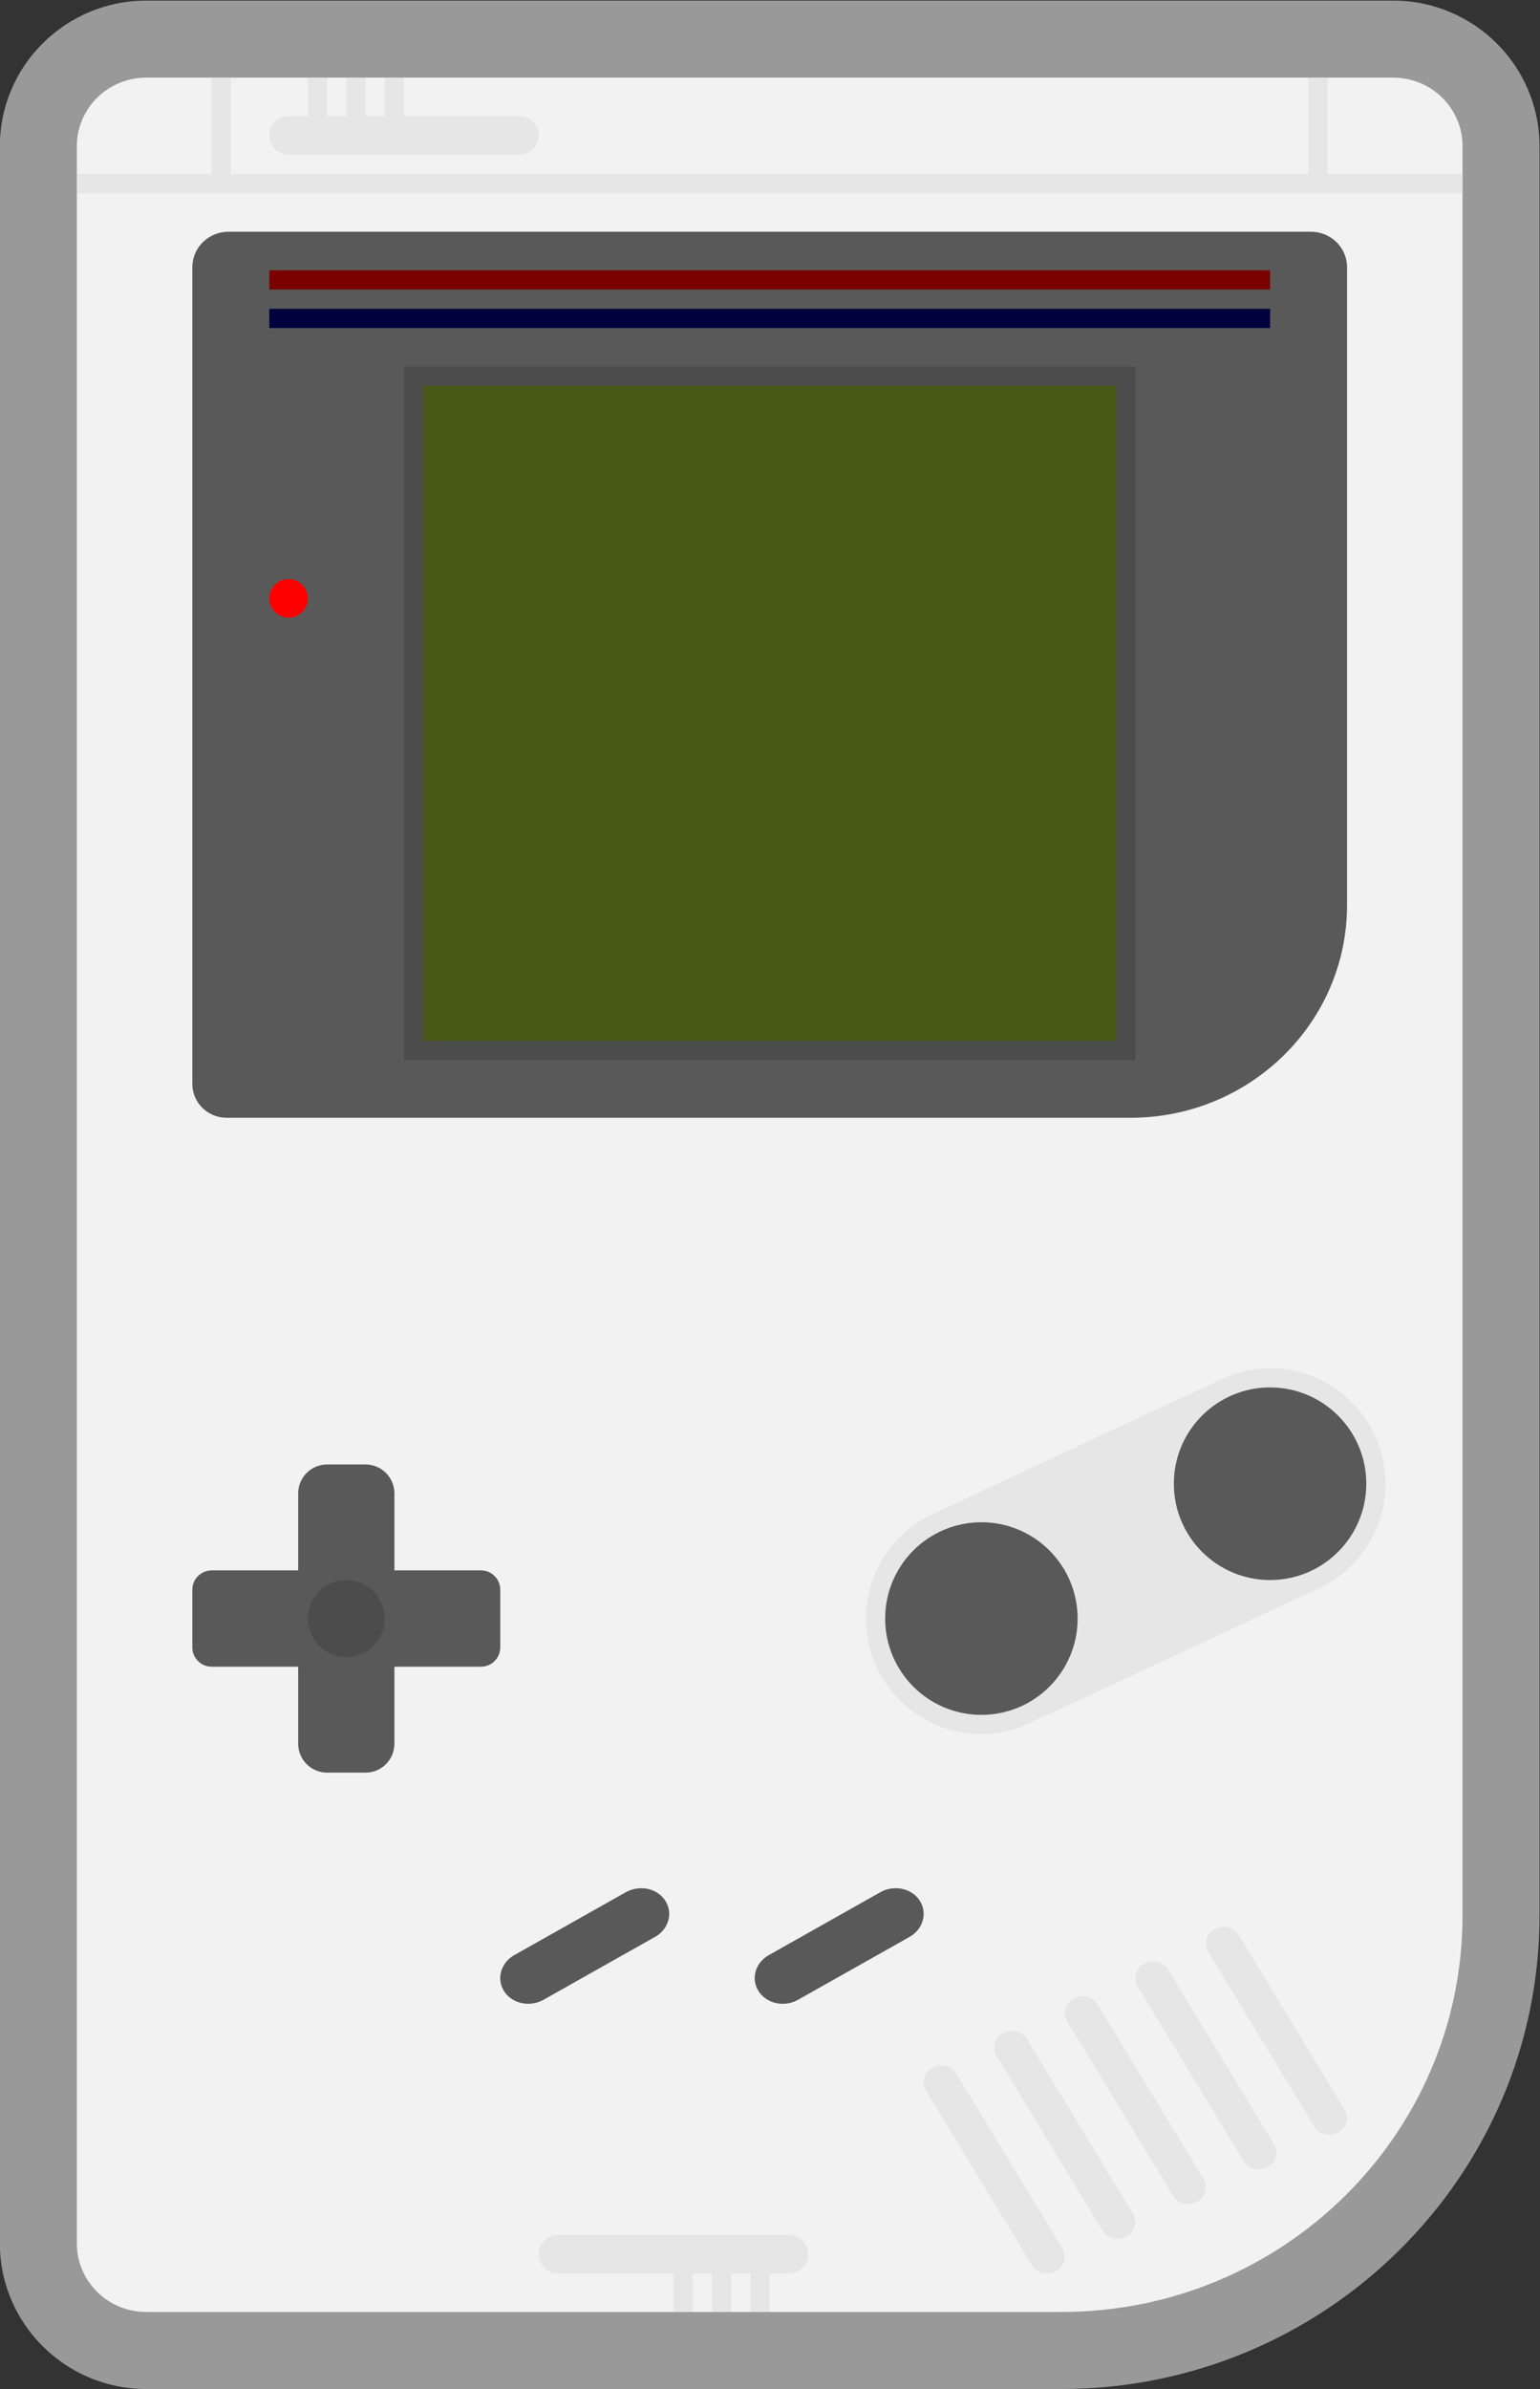 <svg xmlns="http://www.w3.org/2000/svg" xml:space="preserve" width="213.333" height="330.667"><rect width="100%" height="100%" fill="#333333" stroke="none"/><defs><clipPath id="a" clipPathUnits="userSpaceOnUse"><path d="M0 256h256V0H0Z"/></clipPath><clipPath id="b" clipPathUnits="userSpaceOnUse"><path d="M48 252h160V4H48Z"/></clipPath></defs><g clip-path="url(#a)" transform="matrix(1.333 0 0 -1.333 -64 336)"><g clip-path="url(#b)" style="opacity:.5"><path d="M0 0h-129.594c-8.383 0-15.203-6.779-15.203-15.113v-217.774c0-8.334 6.82-15.113 15.203-15.113h95.113c27.396 0 49.684 22.054 49.684 49.161v183.726C15.203-6.779 8.383 0 0 0" style="fill:#fff;fill-opacity:1;fill-rule:nonzero;stroke:none" transform="translate(192.797 252)"/></g><path d="M0 0h-129.594c-3.978 0-7.203-3.184-7.203-7.112v-217.775c0-3.928 3.225-7.113 7.203-7.113h95.113c23.021 0 41.684 18.429 41.684 41.161V-7.112C7.203-3.184 3.979 0 0 0" style="fill:#f2f2f2;fill-opacity:1;fill-rule:nonzero;stroke:none" transform="translate(192.797 244)"/><path d="M0 0h-112.5c-2.071 0-3.75-1.647-3.75-3.68v-84.818c0-1.934 1.598-3.502 3.569-3.502h93.931c12.427 0 22.5 9.886 22.5 22.08v66.24C3.75-1.647 2.071 0 0 0" style="fill:#595959;fill-opacity:1;fill-rule:nonzero;stroke:none" transform="translate(184.25 228)"/><path d="M0 0h-76v-72H0v70z" style="fill:#4c4c4c;fill-opacity:1;fill-rule:nonzero;stroke:none" transform="translate(166 214)"/><path d="M92 212h72v-68H92Z" style="fill:#485915;fill-opacity:1;fill-rule:nonzero;stroke:none"/><path d="M0 0c0 6.617-5.383 12-12 12-1.396 0-2.729-.252-3.977-.691l-.001.003-.035-.017c-.714-.254-31.37-14.563-31.943-14.892l-.044-.02.002-.005C-51.58-5.701-54-9.569-54-14c0-6.617 5.383-12 12-12 1.284 0 2.52.208 3.682.583l.001-.003.033.016c.887.29 31.797 14.753 31.797 14.753l-.001.004C-2.64-8.647 0-4.629 0 0" style="fill:#e6e6e6;fill-opacity:1;fill-rule:nonzero;stroke:none" transform="translate(192 98)"/><path d="M0 0c0-5.522-4.478-10-10-10S-20-5.522-20 0s4.478 10 10 10S0 5.522 0 0" style="fill:#595959;fill-opacity:1;fill-rule:nonzero;stroke:none" transform="translate(160 84)"/><path d="M0 0c0-5.522-4.478-10-10-10S-20-5.522-20 0s4.478 10 10 10S0 5.522 0 0" style="fill:#595959;fill-opacity:1;fill-rule:nonzero;stroke:none" transform="translate(190 98)"/><path d="M0 0a3.3 3.3 0 0 1-2.326-.332l-11.57-6.518c-1.39-.785-1.885-2.402-1.128-3.687.389-.654 1.037-1.113 1.826-1.296a3.25 3.25 0 0 1 2.321.334L.691-4.981c1.396.783 1.892 2.402 1.13 3.683C1.437-.646.789-.185 0 0" style="fill:#595959;fill-opacity:1;fill-rule:nonzero;stroke:none" transform="translate(115.378 55.918)"/><path d="M0 0c-.384.654-1.031 1.113-1.822 1.298A3.27 3.27 0 0 1-4.146.964l-11.569-6.518c-1.396-.783-1.891-2.402-1.129-3.683.379-.644 1.044-1.117 1.825-1.3q.366-.083.734-.083c.551 0 1.098.141 1.587.417l11.571 6.517C.263-2.9.758-1.283 0 0" style="fill:#595959;fill-opacity:1;fill-rule:nonzero;stroke:none" transform="translate(143.645 54.62)"/><path d="m0 0 10.989-18.108a1.673 1.673 0 0 0-.641-2.351l-.068-.037c-.856-.471-1.958-.181-2.461.646L-3.17-1.74A1.67 1.67 0 0 0-2.528.61l.067.037C-1.604 1.117-.503.828 0 0" style="fill:#e6e6e6;fill-opacity:1;fill-rule:nonzero;stroke:none" transform="translate(147.417 36.722)"/><path d="m0 0 10.999-18.113a1.67 1.67 0 0 0-.642-2.352l-.067-.037c-.857-.471-1.96-.181-2.463.648l-11 18.113A1.67 1.67 0 0 0-2.53.61l.067.037C-1.605 1.118-.503.828 0 0" style="fill:#e6e6e6;fill-opacity:1;fill-rule:nonzero;stroke:none" transform="translate(154.748 40.325)"/><path d="m0 0 10.999-18.113a1.67 1.67 0 0 0-.642-2.352l-.067-.037c-.857-.471-1.96-.181-2.463.648L-3.172-1.741A1.67 1.67 0 0 0-2.53.61l.067.037C-1.605 1.118-.503.828 0 0" style="fill:#e6e6e6;fill-opacity:1;fill-rule:nonzero;stroke:none" transform="translate(162.083 43.926)"/><path d="m0 0 10.999-18.113a1.67 1.67 0 0 0-.642-2.352l-.067-.037c-.857-.471-1.96-.181-2.463.648L-3.172-1.741A1.67 1.67 0 0 0-2.53.61l.067.037C-1.605 1.118-.503.828 0 0" style="fill:#e6e6e6;fill-opacity:1;fill-rule:nonzero;stroke:none" transform="translate(169.418 47.526)"/><path d="m0 0 10.999-18.113a1.67 1.67 0 0 0-.642-2.352l-.067-.037c-.857-.471-1.96-.181-2.463.648L-3.172-1.741A1.67 1.67 0 0 0-2.53.61l.067.037C-1.605 1.118-.503.828 0 0" style="fill:#e6e6e6;fill-opacity:1;fill-rule:nonzero;stroke:none" transform="translate(176.753 51.127)"/><path d="M0 0a2 2 0 1 0-4.001.001A2 2 0 0 0 0 0" style="fill:red;fill-opacity:1;fill-rule:nonzero;stroke:none" transform="translate(80 189.927)"/><path d="M180 222H76v2h104z" style="fill:#7b0000;fill-opacity:1;fill-rule:nonzero;stroke:none"/><path d="M180 218H76v2h104z" style="fill:#00003d;fill-opacity:1;fill-rule:nonzero;stroke:none"/><path d="M0 0h-9v8c0 1.65-1.35 3-3 3h-4c-1.65 0-3-1.35-3-3V0h-9c-1.1 0-2-.9-2-2v-6c0-1.1.9-2 2-2h9v-8c0-1.65 1.35-3 3-3h4c1.65 0 3 1.35 3 3v8h9c1.1 0 2 .9 2 2v6c0 1.1-.9 2-2 2" style="fill:#595959;fill-opacity:1;fill-rule:nonzero;stroke:none" transform="translate(98 89)"/><path d="M0 0a4 4 0 1 0-8 0 4 4 0 0 0 8 0" style="fill:#4c4c4c;fill-opacity:1;fill-rule:nonzero;stroke:none" transform="translate(88 84)"/><path d="M0 0v10h-2V0h-112v10h-2V0h-14v-2H14v2z" style="fill:#e6e6e6;fill-opacity:1;fill-rule:nonzero;stroke:none" transform="translate(186 234)"/><path d="M0 0h-12v4h-2V0h-2v4h-2V0h-2v4h-2V0h-2a2 2 0 0 1 0-4H0a2 2 0 0 1 0 4" style="fill:#e6e6e6;fill-opacity:1;fill-rule:nonzero;stroke:none" transform="translate(102 240)"/><path d="M0 0h12v-4h2v4h2v-4h2v4h2v-4h2v4h2a2 2 0 0 1 0 4H0a2 2 0 0 1 0-4" style="fill:#e6e6e6;fill-opacity:1;fill-rule:nonzero;stroke:none" transform="translate(106 16)"/></g></svg>